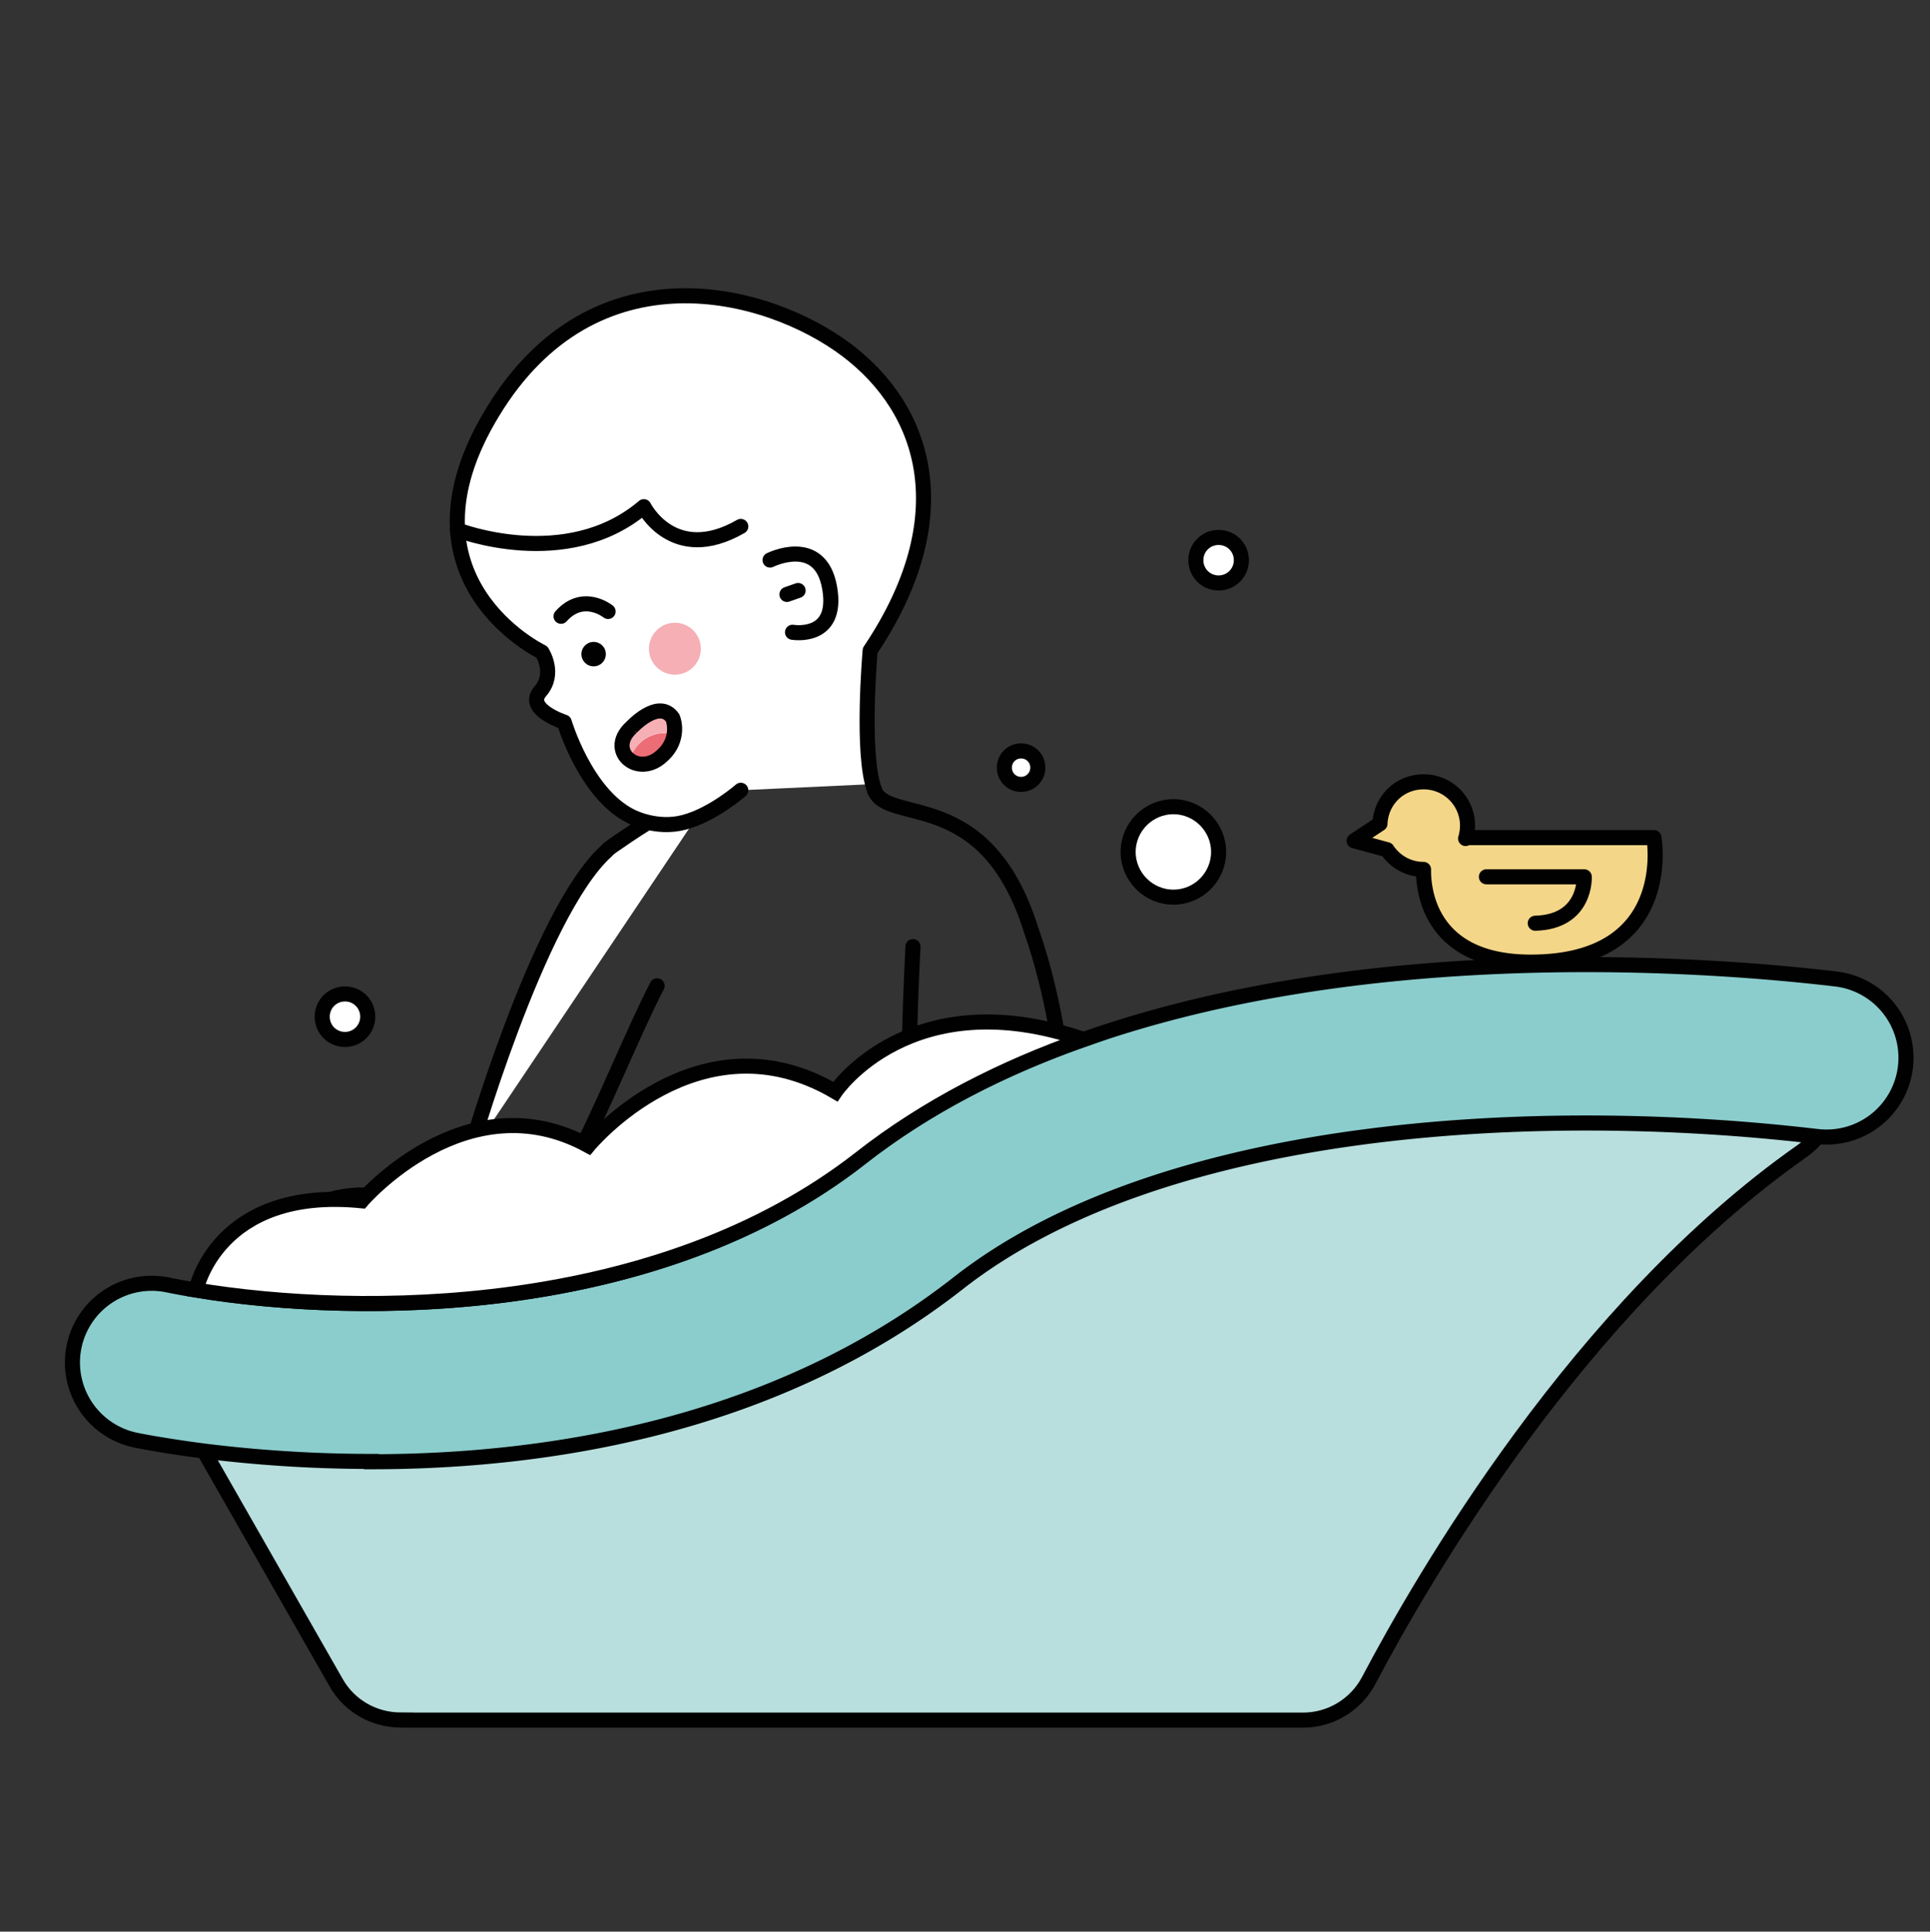 <svg xmlns="http://www.w3.org/2000/svg" id="Calque_1" viewBox="0 0 128 128.13"><rect x="0" y="0" width="128" height="128.13" fill="#333333" stroke="none"/><defs><style>.cls-1,.cls-2,.cls-3{fill:#fff}.cls-6,.cls-7{fill:none}.cls-2,.cls-7{stroke-linecap:round;stroke-linejoin:round}.cls-2,.cls-3,.cls-6,.cls-7{stroke:#010101}.cls-3,.cls-6{stroke-miterlimit:10}.cls-12{fill:#f5afb5}</style></defs><path d="M-186.01-639.47h2655.08V872.3H-186.01z" style="stroke-linecap:round;stroke-linejoin:round;fill:none;stroke:#e30613;stroke-width:8px"/><path d="m52.91 86.45 4.57 3.85-5.19 4.01.88-2.65-3.25 2.51-.74-.07 1.95-2.43-2.73 2.1-1.13.68-.37-.9 3.15-3.09-.27-.34-2.71 2.26-1.05.86-.59-.58 1.89-2.27-1.56-.23v-.62l3.41-.32 2.3-1.41 1.46-1.35ZM31.19 77.45l3.87 2.19v1.98l-6.94-1.95 3.06-2.21Z" class="cls-1"/><path d="M37.07 106.79c5.71-3.88 28.66-.4 32.52-9.16 3.85-8.77-3.44-12.54-3.44-12.54s-1.24 1.66-3.63 3.01c-2.39 1.36-4.4 2.16-5.49 3.04-2.73 2.27-6.16 5.36-5.45 3.41.18-.5.39-.93.59-1.26l-.98.44h-.01c-.96.62-2.16 1.32-2.54 1.12a140 140 0 0 1-2.77 1.31c-2.98 1.37-5.9 2.49-7.99 2.58-.22 0-.91.43-1.56.86-.48.31-.91.62-1.1.74-.26.17-.52.37-.8.59-5.21 3.97-3.05 9.74 2.67 5.88h-.01l-.01-.02Z" class="cls-2"/><path d="M52.28 93.1c-.08.04-.17.08-.26.12-.11.05-.21.09-.31.14" class="cls-7"/><path d="m52.8 85.92-.09.13c-1.51 1.82-2.88 3.19-4.77 3.08-4.19-.26-2.64 2.01-.79 1.14-.29.2-3.11 2.13-1.68 3.06h-.02c.48.31.81.27 1.16.01-.37 2.47 1.92.87 2.09.75-.13.21-.21.42-.17.59.01.08.05.13.12.15.39.2 1.59-.49 2.54-1.12h.01c.2-.13.37-.24.53-.36.39-.26.67-.48.72-.5-.05.08-.1.15-.15.24-.04.05-.08.12-.11.18-.21.34-.41.76-.59 1.26-.71 1.95 5.63-3.57 5.71-3.65.26-.22.55-.44.83-.66" class="cls-7"/><path d="M53.37 91.91s-.43.24-.9.94M31.05 76.82c-3.76 2.35-6.14 6.23-3.65 6.49M66.34 84.62c8.09-6.53 2.05-22.92 2.05-22.92-3-9.6-9.5-6.94-10.4-9.29M50.04 90.3c-1.97.91-2.68 2.48-3.44 3.05M47.12 90.27s.01-.01.02-.01M51.12 91.9s-1.83 1.22-2.41 2.19M53.71 84.84h.01M55.88 82.46h.02" class="cls-7"/><path d="M58.11 90.23s4.96-2.19 6.88-3.97c0 0 2.01-2.03 3.25-3.57M36.24 79.96l2.04-3.27v.02h0s1.09 2.46-.61 6.43c0 0-5.11 10.59-1.35 16.44 0 0 0 .01.01.02 3.24-1.91 3.41-.08 7.46-2.31.84-.45 1.51-.84 2.08-1.15l2.66-1.47c-.04-.17.04-.37.17-.59-.17.13-2.48 1.72-2.09-.75-.35.26-.68.3-1.16 0-1.43-.93 1.38-2.88 1.68-3.06-1.85.89-3.41-1.38.79-1.14 1.91.12 3.27-1.26 4.77-3.08l.09-.13M47.33 52.53s0 .04 0 0c.02-.1-1.99.27-6.59 3.5h-.01c-.1.08-.21.15-.31.23-.07.05-.13.12-.21.2-4.58 4.16-9.17 20.36-9.17 20.36" class="cls-2"/><path d="M36.24 79.96s-.22 7.73-1.81 5.78c-1.59-1.95-.99-4.85-3.12-2.44-2.13 2.41-1.74 3.98-2.58 2.42-.84-1.56.8-3.57.8-3.57M27.96 84.39s-3.98 4.37-2.2.36l1.4-2.14" class="cls-7"/><path d="M30.82 100.05c1.68.5 2.31 1.55 2.31 1.55-.91 1.05-1.91 3.04-1.78 4.23.3 2.66-15.01-.9-12.1-5.84 1.47-2.49 7.92-.94 7.92-.94" class="cls-1"/><path d="M30.82 100.05c1.68.5 2.31 1.55 2.31 1.55-.91 1.05-1.91 3.04-1.78 4.23.3 2.66-15.01-.9-12.1-5.84 1.47-2.49 7.92-.94 7.92-.94" class="cls-7"/><path d="M28.46 88.29s3.05-.68 3.29 5.72c.07 1.6 0 6.45 0 6.45s-4.08-1.62-7.86-1.86c0 0-3.74-6.21-4.73-13.72-.99-7.52 7.54-5.31 7.54-5.31l11.18 2.98s-5.04 10.32-1.57 17.03l-1.09.74s-1.72-1.43-3.17-3.54" class="cls-1"/><path d="M28.46 88.29s3.05-.68 3.29 5.72c.07 1.6 0 6.45 0 6.45s-4.08-1.62-7.86-1.86c0 0-3.74-6.21-4.73-13.72-.99-7.52 7.54-5.31 7.54-5.31l11.18 2.98s-5.04 10.32-1.57 17.03l-1.09.74s-1.72-1.43-3.17-3.54" class="cls-7"/><path d="M38.27 76.71c1.5-2.73 3.81-8.45 5.31-11.32l-5.31 11.32Z" style="fill:#fce9b9"/><path d="M38.27 76.71c1.5-2.73 3.81-8.45 5.31-11.32M60.55 62.79s-.62 11.45-.04 16.36c0 0-.88-.23-4.31 2.99-.11.09-1.53 1.46-1.63 1.56l-1.87 2.35" class="cls-7"/><path d="M41.7 50.41h.02v-.02.02h-.02Z" class="cls-12"/><path d="M57.7 52.02c-.9-2.35 0-8.87 0-8.87 5.93-8.84 3.72-15.95-1.56-19.93-5.28-3.98-16.76-6.98-23.49 4.14-6.74 11.1 3.28 15.89 3.28 15.89s.93 1.42-.11 2.61c-1.03 1.19 1.59 2.04 1.59 2.04s1.4 4.73 4.41 6.24c0 0 1.68.91 3.56.4 1.89-.5 3.74-2.12 3.74-2.12" class="cls-1"/><path d="M58 52.41c-.9-2.35-.29-9.26-.29-9.26 5.93-8.84 3.72-15.95-1.56-19.93-5.28-3.98-16.76-6.98-23.49 4.14-6.74 11.1 3.28 15.89 3.28 15.89s.93 1.42-.11 2.61c-1.03 1.19 1.59 2.04 1.59 2.04s1.4 4.73 4.41 6.24c0 0 1.68.91 3.56.4 1.89-.5 3.74-2.12 3.74-2.12" class="cls-7"/><path d="M51.07 37.15s3.33-1.67 3.95 1.83c.62 3.49-2.46 2.96-2.46 2.96" class="cls-7"/><path d="M39.37 44.2c-.45 0-.81-.36-.81-.81 0-.45.36-.81.81-.81s.81.36.81.81c0 .45-.36.81-.81.81Z" style="fill:#010101"/><path d="M40.33 40.56s-1.65-1.33-3.12.32M52.93 39.17l-.74.26" class="cls-7"/><path d="M44.76 44.75c-.95 0-1.72-.77-1.72-1.72 0-.94.77-1.72 1.72-1.72a1.72 1.72 0 1 1 0 3.44Z" class="cls-12"/><path d="M41.71 50.39c.5.36 1.31.39 2.04-.22.59-.49.81-1.03.89-1.48h-.02s-.05 0-.09-.01c-.08 0-.18-.03-.32-.04h-.15c-.1 0-.21 0-.32.01-.23.03-.49.11-.75.24-.07.04-.13.07-.2.12-.05.02-.09.05-.14.1-.35.26-.68.67-.94 1.29h.01v-.01Z" style="fill:#ed6d76"/><path d="M41.71 50.39c.26-.62.59-1.02.94-1.29a.45.45 0 0 1 .14-.1c.07-.05.13-.08.2-.12.26-.14.52-.21.75-.24.12-.01.22-.03.32-.01h.15c.14 0 .24.02.32.04.04 0 .08 0 .09.01h.03c.1-.63-.11-1.11-.11-1.11-.93-1.33-2.74.64-2.74.64-.91.81-.74 1.76-.11 2.19s0 .01 0 .01Z" class="cls-12"/><path d="M41.87 48.26s1.81-1.97 2.74-.64c0 0 .21.48.1 1.11-.08.46-.3.99-.89 1.48-.72.62-1.53.58-2.04.22-.63-.44-.81-1.37.11-2.19" class="cls-6"/><path d="M30.33 35.15s7.24 2.83 12.37-1.54c0 0 1.95 3.89 6.43 1.31" class="cls-7"/><path d="M26.56 114.1h59.86c1.83 0 3.51-1.02 4.36-2.64 3.54-6.72 13.93-24.71 28.71-35.09 3.72-2.62 2.35-8.42-2.16-8.95-14.79-1.75-37.85-1.65-54.72 11.56-16.17 12.67-32.92 12.43-43.67 10.23-4.16-.85-7.4 3.56-5.3 7.25l8.65 15.15c.87 1.54 2.5 2.48 4.28 2.48s0 .01 0 .01Z" style="stroke-miterlimit:10;stroke:#010101;fill:#b8dfde"/><path d="M126.37 70.78a5.264 5.264 0 0 1-5.82 4.61h-.02c-18.71-2.21-43.51-.83-56.97 9.72-12.34 9.67-27.63 11.85-38.93 11.85v-.02c-4.47 0-8.31-.34-11.1-.69-2.3-.3-3.89-.59-4.52-.72a5.261 5.261 0 0 1-4.1-6.2 5.256 5.256 0 0 1 6.2-4.1c.59.12 1.22.24 1.89.34 10.91 1.81 30.66 1.76 44.08-8.75 4.38-3.43 9.44-5.99 14.78-7.87h.01c19.19-6.79 42-4.95 49.9-4.01a5.26 5.26 0 0 1 4.6 5.84Z" style="fill:#8bcdcd;stroke-miterlimit:10;stroke:#010101"/><path d="M71.86 68.95c-5.34 1.88-10.4 4.44-14.78 7.87C43.66 87.33 23.91 87.38 13 85.57c0 0 1.36-6.88 10.99-5.92 0 0 6.94-8.1 15.03-3.66 0 0 7.32-8.89 16.38-3.58 0 0 4.99-7.41 16.46-3.46Z" class="cls-3"/><path d="M71.87 68.95h-.01" class="cls-6"/><path d="M77.82 59.51c1.66 0 3-1.35 3-3s-1.35-3-3-3-3 1.35-3 3 1.35 3 3 3ZM80.82 38.67c.83 0 1.51-.67 1.51-1.51s-.67-1.51-1.51-1.51-1.51.67-1.51 1.51.67 1.51 1.51 1.51ZM67.72 52.03c.61 0 1.11-.49 1.11-1.11s-.49-1.11-1.11-1.11-1.11.49-1.11 1.11.49 1.11 1.11 1.11ZM22.88 68.95c.83 0 1.51-.67 1.51-1.51s-.67-1.51-1.51-1.51-1.51.67-1.51 1.51.67 1.51 1.51 1.51Z" class="cls-3"/><path d="M109.69 55.56h-12.4l-.09.06a2.906 2.906 0 0 0-2.78-3.76c-1.61 0-2.83 1.23-2.9 2.78l-1.71 1.13 2.18.59c.52.79 1.41 1.31 2.42 1.31-.02 1.19.29 6.15 7.11 6.15 9.65 0 8.17-8.26 8.17-8.26h-.01 0Z" style="fill:#f4d688;stroke:#010101;stroke-linecap:round;stroke-linejoin:round"/><path d="M98.58 58.16h6.49s.15 2.99-3.25 3.08l-3.24-3.08Z" style="fill:#f4d688"/><path d="M98.58 58.16h6.49s.15 2.99-3.25 3.08" class="cls-7"/></svg>